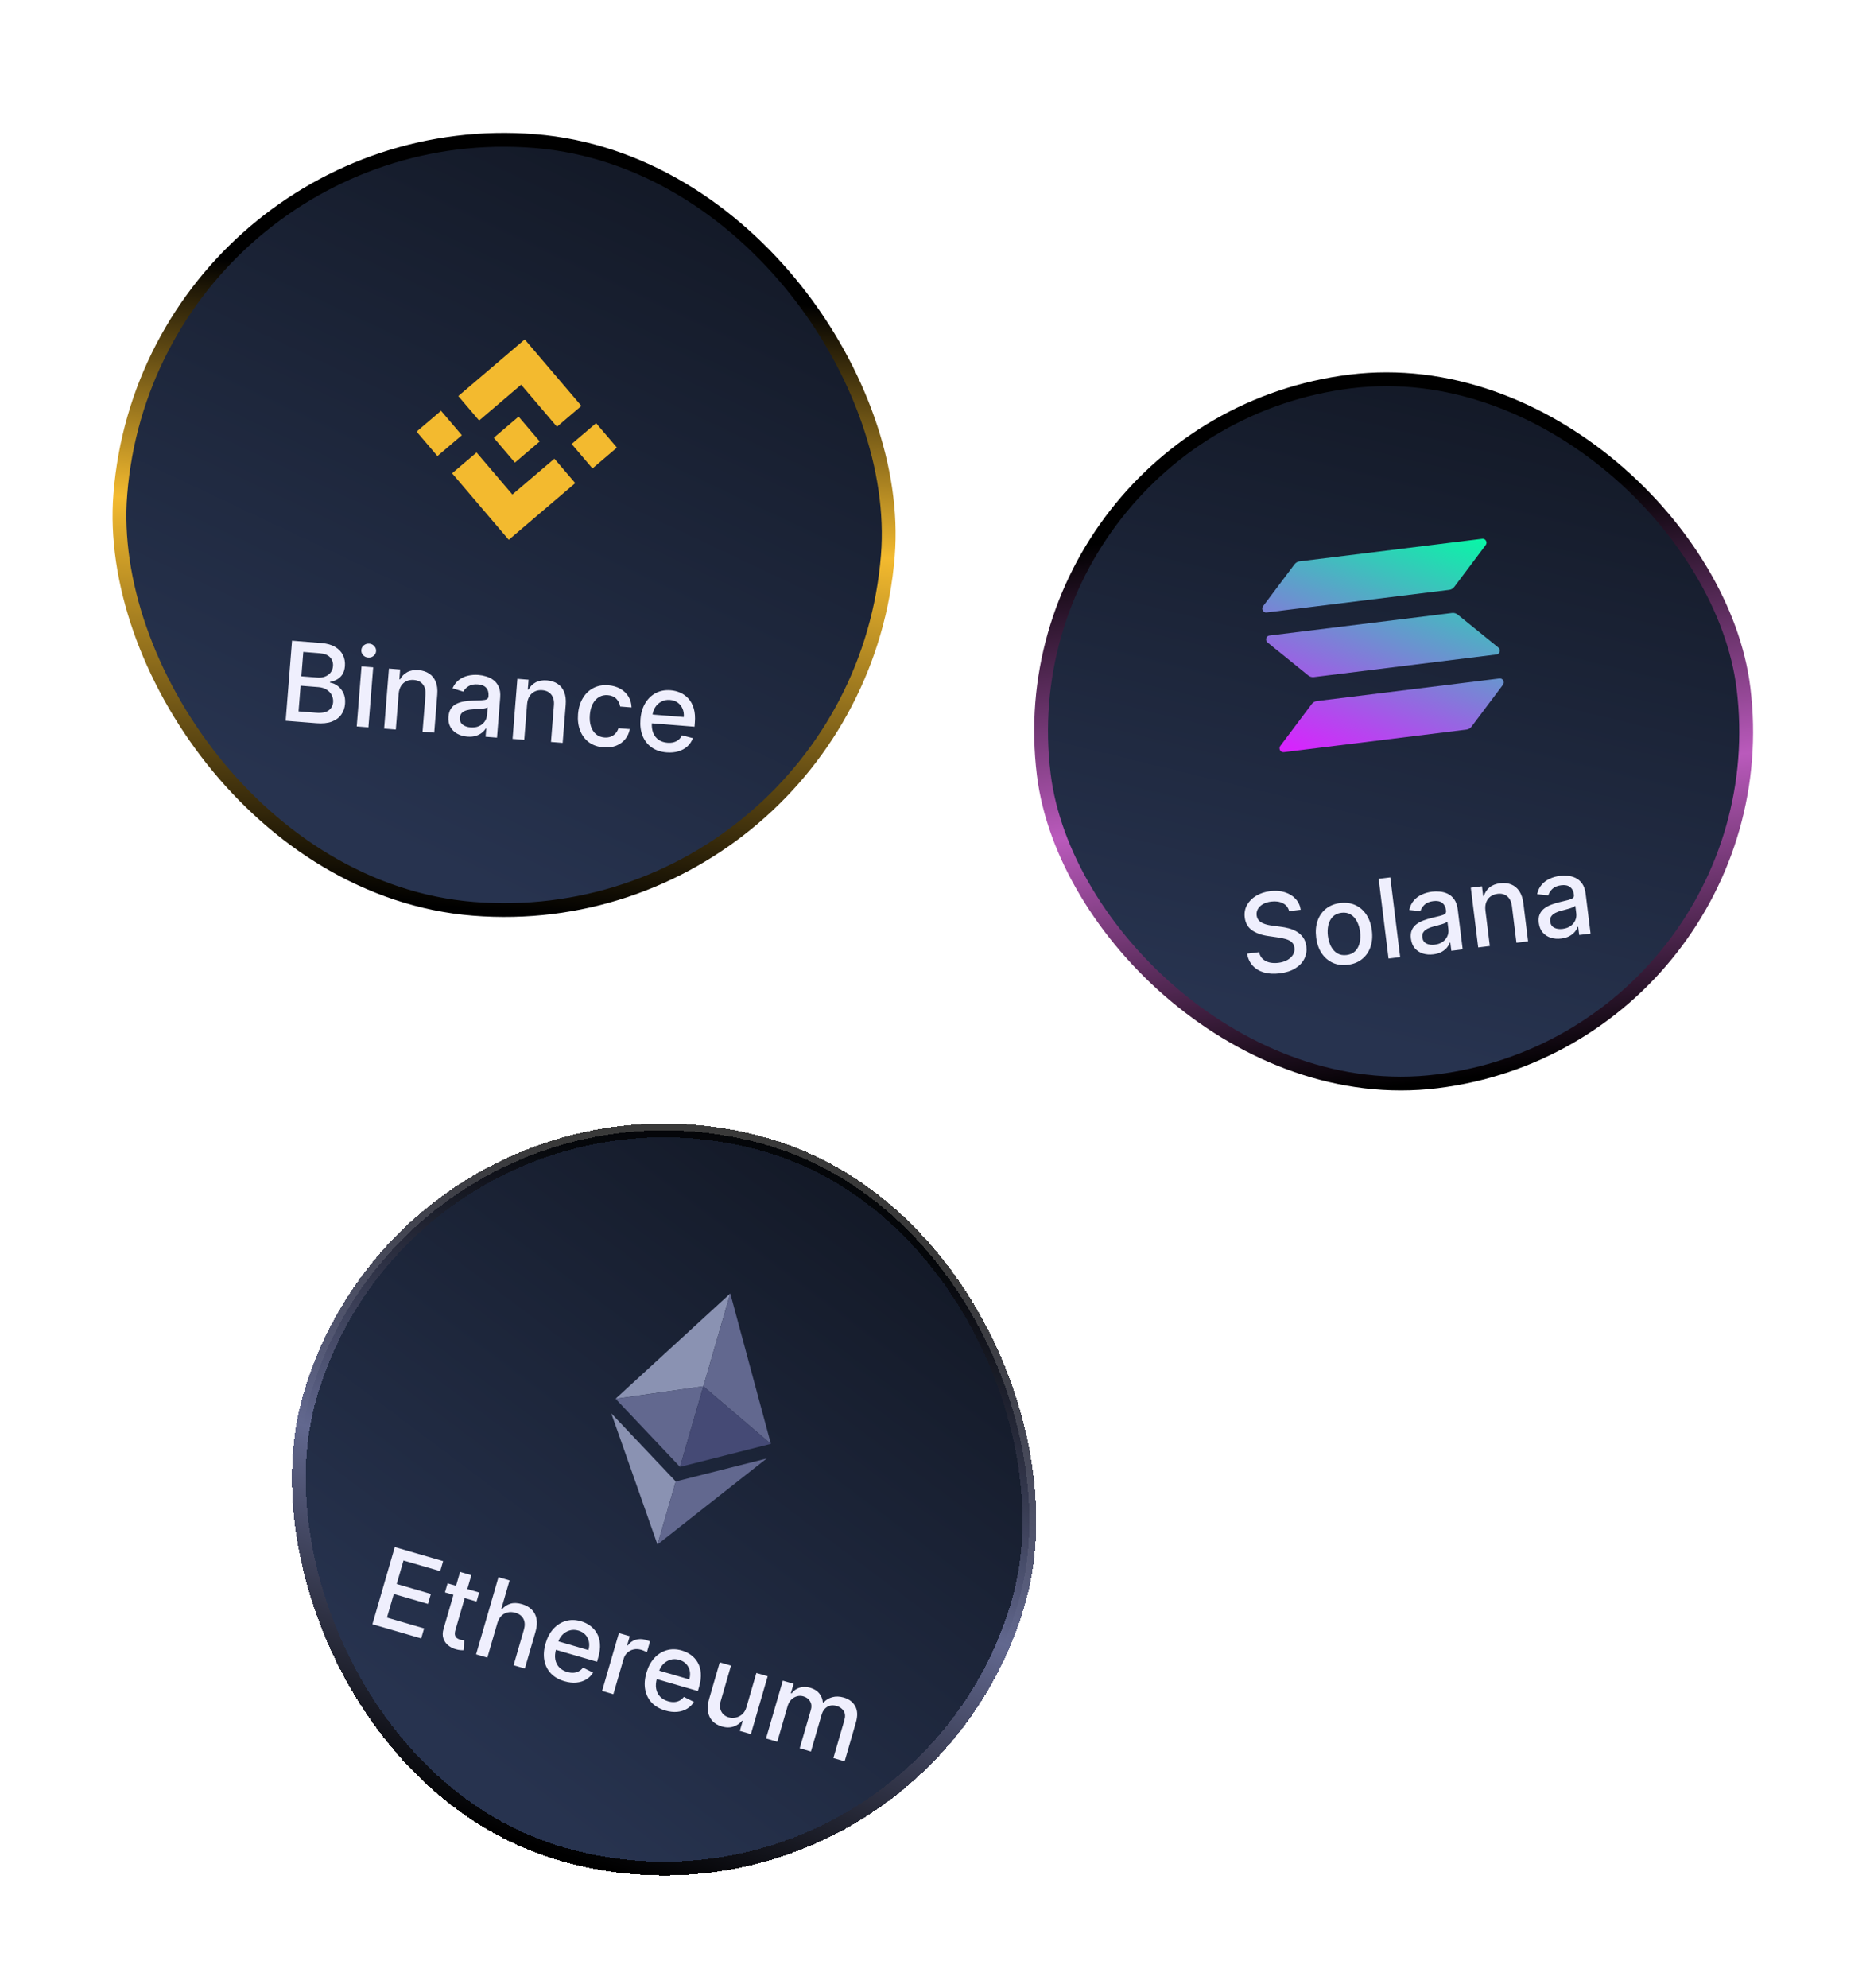 <svg width="271" height="288" viewBox="0 0 271 288" fill="none" xmlns="http://www.w3.org/2000/svg">
<g filter="url(#filter0_d_4548_87)">
<rect x="145" y="45.531" width="102.171" height="102.171" rx="51.085" transform="rotate(-7.045 145 45.531)" fill="url(#paint0_linear_4548_87)"/>
<g clip-path="url(#clip0_4548_87)">
<path d="M190.105 85.994C190.28 85.762 190.54 85.607 190.832 85.571L217.307 82.299C217.791 82.239 218.108 82.815 217.81 83.211L213.25 89.279C213.075 89.512 212.815 89.667 212.523 89.703L186.048 92.975C185.564 93.035 185.247 92.459 185.545 92.062L190.105 85.994Z" fill="url(#paint1_linear_4548_87)"/>
<path d="M187.604 65.751C187.786 65.518 188.047 65.363 188.33 65.328L214.806 62.056C215.289 61.996 215.606 62.572 215.308 62.968L210.748 69.037C210.573 69.269 210.313 69.424 210.021 69.46L183.546 72.732C183.062 72.792 182.745 72.216 183.044 71.819L187.604 65.751Z" fill="url(#paint2_linear_4548_87)"/>
<path d="M211.243 73.04C211.017 72.857 210.727 72.77 210.435 72.806L183.96 76.078C183.476 76.138 183.309 76.773 183.694 77.085L189.594 81.861C189.82 82.044 190.111 82.131 190.402 82.095L216.878 78.823C217.361 78.763 217.529 78.128 217.143 77.816L211.243 73.04Z" fill="url(#paint3_linear_4548_87)"/>
</g>
<path d="M186.819 116.009C186.693 115.483 186.393 115.1 185.921 114.861C185.448 114.618 184.881 114.537 184.219 114.619C183.746 114.677 183.345 114.803 183.018 114.996C182.69 115.186 182.447 115.422 182.287 115.705C182.13 115.984 182.072 116.287 182.113 116.614C182.147 116.888 182.24 117.117 182.392 117.301C182.549 117.484 182.74 117.63 182.968 117.739C183.198 117.844 183.441 117.927 183.697 117.987C183.952 118.043 184.195 118.085 184.428 118.114L185.592 118.268C185.972 118.312 186.364 118.388 186.771 118.494C187.177 118.601 187.561 118.759 187.923 118.97C188.285 119.181 188.59 119.46 188.839 119.807C189.092 120.154 189.251 120.587 189.315 121.105C189.396 121.759 189.298 122.361 189.023 122.91C188.751 123.459 188.313 123.92 187.711 124.292C187.111 124.664 186.361 124.905 185.459 125.017C184.594 125.124 183.829 125.079 183.163 124.883C182.498 124.686 181.956 124.358 181.536 123.899C181.116 123.435 180.845 122.858 180.721 122.167L182.469 121.951C182.555 122.364 182.733 122.695 183.004 122.944C183.279 123.189 183.61 123.356 183.999 123.445C184.391 123.531 184.811 123.545 185.258 123.49C185.751 123.429 186.179 123.298 186.544 123.097C186.911 122.891 187.189 122.635 187.376 122.33C187.563 122.02 187.634 121.678 187.587 121.302C187.545 120.96 187.413 120.692 187.19 120.498C186.971 120.303 186.688 120.155 186.339 120.053C185.995 119.951 185.609 119.871 185.182 119.813L183.771 119.609C182.815 119.472 182.036 119.192 181.435 118.77C180.837 118.348 180.488 117.734 180.389 116.93C180.306 116.265 180.415 115.661 180.715 115.121C181.014 114.58 181.455 114.134 182.038 113.783C182.62 113.429 183.298 113.204 184.073 113.108C184.855 113.012 185.561 113.064 186.193 113.264C186.829 113.464 187.349 113.784 187.754 114.222C188.159 114.657 188.407 115.183 188.499 115.802L186.819 116.009ZM195.326 123.78C194.514 123.881 193.782 123.782 193.131 123.485C192.48 123.187 191.946 122.725 191.528 122.097C191.111 121.469 190.847 120.708 190.737 119.813C190.626 118.915 190.696 118.108 190.947 117.394C191.199 116.68 191.604 116.099 192.163 115.652C192.722 115.205 193.408 114.932 194.22 114.831C195.032 114.731 195.764 114.83 196.415 115.127C197.066 115.424 197.601 115.889 198.018 116.52C198.436 117.152 198.701 117.917 198.812 118.815C198.922 119.71 198.851 120.513 198.6 121.223C198.348 121.934 197.942 122.512 197.383 122.959C196.824 123.406 196.138 123.68 195.326 123.78ZM195.157 122.364C195.683 122.299 196.102 122.106 196.413 121.785C196.725 121.464 196.935 121.062 197.043 120.58C197.155 120.096 197.177 119.577 197.108 119.02C197.04 118.468 196.892 117.97 196.666 117.529C196.443 117.083 196.141 116.741 195.76 116.502C195.38 116.262 194.926 116.175 194.4 116.24C193.87 116.306 193.447 116.501 193.133 116.826C192.822 117.151 192.61 117.557 192.499 118.044C192.391 118.527 192.371 119.045 192.439 119.597C192.508 120.154 192.653 120.653 192.876 121.095C193.102 121.536 193.405 121.875 193.786 122.11C194.17 122.345 194.627 122.43 195.157 122.364ZM201.483 111.117L202.91 122.666L201.224 122.874L199.797 111.325L201.483 111.117ZM207.722 122.266C207.174 122.333 206.665 122.293 206.196 122.145C205.727 121.993 205.339 121.738 205.031 121.379C204.727 121.019 204.54 120.556 204.47 119.988C204.409 119.499 204.454 119.086 204.603 118.747C204.751 118.408 204.974 118.126 205.271 117.903C205.568 117.679 205.908 117.496 206.291 117.353C206.674 117.21 207.067 117.089 207.471 116.989C207.983 116.865 208.398 116.764 208.716 116.687C209.034 116.605 209.261 116.511 209.397 116.402C209.532 116.294 209.587 116.138 209.562 115.935L209.557 115.896C209.496 115.403 209.31 115.039 208.999 114.803C208.691 114.566 208.264 114.481 207.719 114.549C207.151 114.619 206.72 114.8 206.424 115.092C206.131 115.38 205.942 115.684 205.855 116.004L204.226 115.839C204.349 115.289 204.571 114.831 204.892 114.463C205.216 114.091 205.606 113.802 206.061 113.597C206.517 113.388 207.005 113.251 207.528 113.187C207.874 113.144 208.245 113.14 208.643 113.175C209.044 113.206 209.426 113.307 209.791 113.48C210.16 113.652 210.478 113.923 210.745 114.295C211.012 114.663 211.184 115.162 211.262 115.794L211.973 121.546L210.326 121.749L210.18 120.565L210.112 120.573C210.03 120.805 209.893 121.039 209.701 121.277C209.509 121.514 209.251 121.724 208.926 121.905C208.601 122.086 208.2 122.207 207.722 122.266ZM207.922 120.867C208.388 120.809 208.775 120.668 209.083 120.443C209.395 120.217 209.619 119.945 209.755 119.627C209.895 119.304 209.943 118.972 209.901 118.63L209.763 117.513C209.71 117.581 209.601 117.652 209.434 117.726C209.271 117.796 209.083 117.863 208.869 117.927C208.656 117.988 208.447 118.046 208.244 118.102C208.041 118.154 207.87 118.198 207.734 118.234C207.412 118.315 207.121 118.422 206.863 118.553C206.608 118.684 206.411 118.851 206.272 119.055C206.137 119.255 206.088 119.506 206.125 119.807C206.176 120.224 206.369 120.521 206.704 120.697C207.038 120.869 207.444 120.926 207.922 120.867ZM215.269 115.917L215.905 121.06L214.219 121.268L213.148 112.607L214.767 112.407L214.941 113.816L215.048 113.803C215.191 113.32 215.457 112.913 215.848 112.582C216.242 112.251 216.764 112.045 217.414 111.965C218.005 111.892 218.537 111.952 219.011 112.145C219.485 112.335 219.874 112.657 220.178 113.112C220.482 113.567 220.679 114.151 220.767 114.865L221.448 120.375L219.762 120.583L219.106 115.277C219.028 114.649 218.804 114.179 218.434 113.866C218.062 113.549 217.591 113.426 217.02 113.497C216.629 113.545 216.291 113.672 216.008 113.879C215.728 114.086 215.52 114.363 215.384 114.712C215.251 115.057 215.213 115.458 215.269 115.917ZM226.253 119.975C225.704 120.043 225.196 120.003 224.727 119.855C224.258 119.703 223.869 119.448 223.562 119.089C223.258 118.729 223.071 118.266 223.001 117.698C222.94 117.209 222.984 116.796 223.133 116.457C223.282 116.117 223.505 115.836 223.802 115.612C224.099 115.389 224.439 115.206 224.822 115.063C225.205 114.92 225.598 114.799 226.002 114.699C226.513 114.575 226.928 114.474 227.247 114.397C227.565 114.315 227.792 114.221 227.928 114.112C228.063 114.004 228.118 113.848 228.093 113.645L228.088 113.606C228.027 113.113 227.841 112.749 227.529 112.513C227.222 112.276 226.795 112.191 226.25 112.258C225.682 112.329 225.251 112.51 224.955 112.802C224.662 113.09 224.472 113.394 224.386 113.714L222.757 113.549C222.88 112.999 223.102 112.541 223.423 112.173C223.747 111.801 224.137 111.512 224.592 111.307C225.047 111.098 225.536 110.961 226.059 110.897C226.405 110.854 226.776 110.85 227.174 110.885C227.574 110.915 227.957 111.017 228.322 111.189C228.691 111.361 229.009 111.633 229.276 112.005C229.543 112.373 229.715 112.872 229.793 113.504L230.504 119.255L228.857 119.459L228.711 118.275L228.643 118.283C228.561 118.515 228.424 118.749 228.232 118.987C228.04 119.224 227.782 119.433 227.457 119.615C227.132 119.796 226.731 119.916 226.253 119.975ZM226.453 118.577C226.919 118.519 227.306 118.378 227.614 118.153C227.926 117.927 228.15 117.655 228.286 117.337C228.426 117.014 228.474 116.682 228.432 116.34L228.294 115.223C228.241 115.291 228.132 115.362 227.965 115.436C227.802 115.506 227.614 115.573 227.4 115.637C227.187 115.698 226.978 115.756 226.775 115.812C226.572 115.864 226.401 115.908 226.265 115.944C225.943 116.025 225.652 116.132 225.394 116.263C225.139 116.394 224.942 116.561 224.803 116.765C224.668 116.965 224.618 117.216 224.656 117.516C224.707 117.934 224.9 118.23 225.235 118.407C225.569 118.579 225.975 118.636 226.453 118.577Z" fill="#EFEFFD"/>
<rect x="145" y="45.531" width="102.171" height="102.171" rx="51.085" transform="rotate(-7.045 145 45.531)" stroke="url(#paint4_linear_4548_87)" stroke-width="2"/>
</g>
<g filter="url(#filter1_d_4548_87)">
<rect x="59.797" y="135" width="106.919" height="106.919" rx="53.459" transform="rotate(16.182 59.797 135)" fill="url(#paint5_linear_4548_87)" shape-rendering="crispEdges"/>
<g clip-path="url(#clip1_4548_87)">
<path d="M105.835 171.394L89.206 186.651L101.932 184.844L105.835 171.394Z" fill="#8A92B2"/>
<path d="M101.932 184.844L89.206 186.651L98.545 196.517L101.932 184.844Z" fill="#62688F"/>
<path d="M111.716 193.183L105.835 171.394L101.932 184.844L111.716 193.183Z" fill="#62688F"/>
<path d="M98.545 196.517L111.716 193.183L101.932 184.844L98.545 196.517Z" fill="#454A75"/>
<path d="M88.591 188.769L95.28 207.766L97.931 198.631L88.591 188.769Z" fill="#8A92B2"/>
<path d="M97.931 198.631L95.28 207.766L111.108 195.303L97.931 198.631Z" fill="#62688F"/>
</g>
<path d="M53.969 219.317L57.212 208.142L64.219 210.175L63.798 211.627L58.477 210.083L57.489 213.488L62.444 214.926L62.024 216.372L57.07 214.934L56.077 218.355L61.463 219.918L61.041 221.37L53.969 219.317ZM69.442 214.72L69.062 216.03L64.484 214.701L64.864 213.392L69.442 214.72ZM66.674 211.74L68.306 212.213L66.005 220.142C65.913 220.458 65.891 220.71 65.939 220.898C65.989 221.082 66.079 221.224 66.212 221.326C66.349 221.425 66.506 221.5 66.684 221.552C66.815 221.59 66.933 221.614 67.036 221.624C67.14 221.635 67.22 221.642 67.278 221.647L67.181 223.08C67.076 223.089 66.931 223.087 66.746 223.072C66.56 223.062 66.335 223.02 66.072 222.948C65.641 222.831 65.263 222.638 64.938 222.37C64.614 222.103 64.385 221.768 64.253 221.367C64.121 220.966 64.129 220.512 64.275 220.007L66.674 211.74ZM72.07 219.174L70.626 224.151L68.995 223.678L72.237 212.502L73.847 212.969L72.641 217.127L72.744 217.157C73.072 216.763 73.476 216.492 73.957 216.344C74.438 216.195 75.004 216.216 75.655 216.405C76.229 216.571 76.697 216.835 77.058 217.196C77.422 217.558 77.654 218.008 77.755 218.546C77.86 219.082 77.811 219.698 77.608 220.397L76.061 225.728L74.43 225.255L75.919 220.12C76.098 219.505 76.078 218.983 75.86 218.553C75.642 218.119 75.252 217.82 74.688 217.656C74.302 217.544 73.933 217.526 73.58 217.601C73.231 217.677 72.922 217.848 72.656 218.114C72.394 218.377 72.199 218.731 72.07 219.174ZM81.802 227.577C80.976 227.338 80.316 226.955 79.822 226.429C79.332 225.9 79.019 225.267 78.882 224.529C78.75 223.789 78.81 222.984 79.062 222.115C79.311 221.256 79.691 220.546 80.201 219.984C80.715 219.423 81.314 219.043 81.999 218.843C82.688 218.645 83.421 218.658 84.2 218.884C84.673 219.022 85.109 219.233 85.507 219.518C85.905 219.803 86.232 220.164 86.488 220.601C86.744 221.038 86.896 221.554 86.945 222.148C86.994 222.738 86.909 223.413 86.688 224.174L86.52 224.752L79.858 222.819L80.212 221.596L85.276 223.066C85.401 222.637 85.424 222.231 85.345 221.849C85.268 221.464 85.099 221.129 84.838 220.844C84.581 220.561 84.242 220.358 83.82 220.235C83.361 220.102 82.928 220.099 82.521 220.225C82.118 220.349 81.772 220.564 81.482 220.87C81.197 221.174 80.993 221.535 80.872 221.953L80.595 222.908C80.432 223.469 80.392 223.974 80.475 224.423C80.561 224.874 80.752 225.255 81.048 225.566C81.346 225.873 81.732 226.096 82.209 226.234C82.518 226.324 82.813 226.362 83.093 226.349C83.374 226.332 83.633 226.261 83.87 226.137C84.108 226.012 84.313 225.833 84.487 225.6L85.951 226.326C85.695 226.745 85.358 227.079 84.938 227.328C84.524 227.575 84.049 227.723 83.514 227.773C82.983 227.82 82.413 227.755 81.802 227.577ZM87.257 228.977L89.689 220.596L91.266 221.053L90.88 222.385L90.967 222.41C91.251 222.003 91.623 221.727 92.083 221.58C92.549 221.431 93.027 221.428 93.518 221.571C93.62 221.6 93.739 221.639 93.875 221.686C94.015 221.734 94.123 221.776 94.2 221.81L93.747 223.37C93.687 223.333 93.576 223.279 93.415 223.209C93.255 223.135 93.091 223.074 92.924 223.025C92.539 222.913 92.171 222.895 91.822 222.971C91.477 223.045 91.175 223.2 90.918 223.437C90.66 223.67 90.479 223.968 90.374 224.332L88.888 229.45L87.257 228.977ZM96.417 231.819C95.591 231.579 94.931 231.196 94.437 230.67C93.948 230.142 93.635 229.508 93.498 228.771C93.365 228.03 93.425 227.225 93.678 226.356C93.927 225.497 94.307 224.787 94.817 224.225C95.331 223.664 95.93 223.284 96.615 223.085C97.304 222.886 98.037 222.9 98.816 223.126C99.289 223.263 99.724 223.474 100.123 223.759C100.521 224.045 100.848 224.406 101.104 224.843C101.36 225.28 101.512 225.795 101.56 226.389C101.61 226.979 101.524 227.655 101.304 228.415L101.136 228.993L94.473 227.06L94.828 225.838L99.892 227.307C100.016 226.878 100.039 226.472 99.961 226.091C99.883 225.705 99.714 225.37 99.454 225.086C99.197 224.802 98.858 224.599 98.436 224.477C97.977 224.344 97.544 224.34 97.137 224.467C96.734 224.59 96.388 224.805 96.098 225.112C95.812 225.415 95.609 225.776 95.488 226.195L95.21 227.15C95.048 227.71 95.008 228.215 95.09 228.665C95.176 229.116 95.368 229.497 95.664 229.807C95.961 230.115 96.348 230.337 96.825 230.476C97.134 230.565 97.429 230.604 97.709 230.59C97.99 230.573 98.249 230.502 98.486 230.378C98.723 230.253 98.929 230.075 99.103 229.841L100.567 230.568C100.311 230.986 99.974 231.32 99.554 231.569C99.14 231.816 98.665 231.964 98.13 232.014C97.599 232.061 97.028 231.996 96.417 231.819ZM108.191 231.283L109.614 226.378L111.251 226.853L108.819 235.234L107.215 234.769L107.636 233.317L107.549 233.292C107.226 233.683 106.809 233.966 106.296 234.141C105.789 234.313 105.22 234.308 104.591 234.126C104.053 233.969 103.61 233.713 103.264 233.356C102.923 232.997 102.702 232.548 102.602 232.01C102.505 231.473 102.557 230.859 102.758 230.168L104.305 224.837L105.936 225.31L104.446 230.445C104.281 231.016 104.307 231.517 104.525 231.947C104.744 232.377 105.106 232.666 105.611 232.812C105.917 232.901 106.243 232.913 106.589 232.848C106.939 232.783 107.259 232.626 107.549 232.375C107.842 232.125 108.056 231.761 108.191 231.283ZM111.011 235.87L113.443 227.489L115.01 227.943L114.614 229.307L114.717 229.337C115.026 228.926 115.416 228.649 115.888 228.506C116.36 228.359 116.873 228.366 117.426 228.526C117.986 228.689 118.417 228.956 118.72 229.327C119.026 229.7 119.203 230.142 119.252 230.653L119.339 230.679C119.669 230.289 120.091 230.025 120.604 229.886C121.119 229.744 121.678 229.76 122.282 229.935C123.043 230.156 123.594 230.574 123.936 231.19C124.281 231.807 124.315 232.596 124.036 233.556L122.405 239.177L120.773 238.703L122.36 233.235C122.525 232.668 122.489 232.212 122.254 231.868C122.019 231.523 121.686 231.289 121.257 231.164C120.726 231.01 120.266 231.054 119.876 231.296C119.487 231.534 119.219 231.908 119.071 232.417L117.521 237.759L115.895 237.287L117.512 231.716C117.644 231.261 117.608 230.855 117.404 230.496C117.201 230.137 116.872 229.892 116.417 229.76C116.108 229.67 115.798 229.669 115.489 229.757C115.184 229.842 114.91 230.005 114.667 230.246C114.427 230.488 114.252 230.798 114.142 231.176L112.643 236.344L111.011 235.87Z" fill="#EFEFFD"/>
<rect x="59.797" y="135" width="106.919" height="106.919" rx="53.459" transform="rotate(16.182 59.797 135)" stroke="url(#paint6_linear_4548_87)" stroke-width="2" shape-rendering="crispEdges"/>
</g>
<g filter="url(#filter2_d_4548_87)">
<rect x="21.875" width="111.585" height="111.585" rx="55.792" transform="rotate(4.562 21.875 0)" fill="url(#paint7_linear_4548_87)"/>
<g clip-path="url(#clip2_4548_87)">
<path d="M69.434 44.923L75.522 39.735L80.713 45.826L84.255 42.807L76.045 33.173L66.415 41.38L69.434 44.923Z" fill="#F3BA2F"/>
<path d="M66.933 47.054L63.914 43.512L60.372 46.531L63.39 50.073L66.933 47.054Z" fill="#F3BA2F"/>
<path d="M69.064 49.556L74.253 55.643L80.343 50.453L83.364 53.993L83.362 53.995L73.729 62.205L65.522 52.575L65.518 52.57L69.064 49.556Z" fill="#F3BA2F"/>
<path d="M85.861 51.867L89.403 48.848L86.384 45.306L82.842 48.325L85.861 51.867Z" fill="#F3BA2F"/>
<path d="M78.215 47.953L78.216 47.953L75.153 44.358L72.497 46.622L72.496 46.622L72.191 46.883L71.562 47.419L71.557 47.423L71.561 47.428L74.621 51.02L78.216 47.956L78.218 47.955L78.215 47.953Z" fill="#F3BA2F"/>
</g>
<path d="M41.396 88.424L42.322 76.824L46.57 77.163C47.393 77.229 48.064 77.419 48.582 77.734C49.1 78.045 49.475 78.442 49.707 78.924C49.938 79.402 50.031 79.928 49.986 80.502C49.947 80.986 49.826 81.386 49.622 81.704C49.418 82.019 49.159 82.264 48.845 82.44C48.535 82.613 48.198 82.731 47.836 82.793L47.827 82.906C48.211 82.956 48.577 83.111 48.925 83.37C49.276 83.626 49.556 83.973 49.765 84.412C49.973 84.85 50.053 85.37 50.005 85.97C49.958 86.563 49.776 87.084 49.459 87.534C49.146 87.98 48.689 88.318 48.09 88.547C47.49 88.773 46.741 88.85 45.843 88.778L41.396 88.424ZM43.266 87.062L45.792 87.264C46.631 87.331 47.244 87.216 47.632 86.921C48.021 86.625 48.234 86.233 48.273 85.746C48.302 85.38 48.237 85.037 48.076 84.716C47.916 84.395 47.671 84.131 47.342 83.922C47.016 83.714 46.619 83.591 46.151 83.553L43.563 83.347L43.266 87.062ZM43.672 81.982L46.017 82.169C46.409 82.2 46.768 82.153 47.094 82.027C47.423 81.901 47.691 81.71 47.898 81.453C48.108 81.192 48.229 80.875 48.258 80.501C48.297 80.022 48.161 79.606 47.851 79.255C47.541 78.903 47.038 78.7 46.343 78.644L43.953 78.453L43.672 81.982ZM51.696 89.246L52.39 80.546L54.084 80.681L53.389 89.381L51.696 89.246ZM53.352 79.272C53.058 79.248 52.813 79.13 52.617 78.917C52.425 78.7 52.34 78.454 52.362 78.178C52.385 77.899 52.508 77.669 52.731 77.489C52.958 77.306 53.219 77.226 53.514 77.25C53.808 77.273 54.051 77.393 54.243 77.61C54.439 77.823 54.526 78.07 54.503 78.349C54.481 78.625 54.357 78.854 54.129 79.037C53.906 79.217 53.647 79.295 53.352 79.272ZM57.773 84.532L57.361 89.698L55.668 89.562L56.362 80.863L57.987 80.992L57.874 82.408L57.982 82.417C58.219 81.972 58.562 81.627 59.011 81.382C59.464 81.137 60.017 81.04 60.67 81.093C61.263 81.14 61.772 81.306 62.197 81.591C62.623 81.872 62.94 82.265 63.146 82.772C63.353 83.279 63.428 83.891 63.37 84.608L62.929 90.142L61.235 90.007L61.661 84.677C61.711 84.046 61.586 83.54 61.286 83.159C60.986 82.775 60.549 82.559 59.975 82.513C59.582 82.482 59.226 82.539 58.907 82.685C58.591 82.83 58.332 83.061 58.128 83.375C57.928 83.686 57.81 84.071 57.773 84.532ZM67.716 90.718C67.165 90.674 66.675 90.532 66.246 90.292C65.817 90.049 65.487 89.721 65.258 89.307C65.033 88.894 64.943 88.403 64.988 87.832C65.028 87.341 65.154 86.945 65.368 86.643C65.582 86.341 65.857 86.11 66.193 85.951C66.529 85.791 66.898 85.68 67.302 85.617C67.707 85.555 68.116 85.515 68.532 85.499C69.058 85.48 69.484 85.465 69.812 85.453C70.14 85.437 70.382 85.39 70.536 85.311C70.691 85.232 70.776 85.091 70.792 84.887L70.795 84.847C70.835 84.353 70.726 83.958 70.468 83.664C70.214 83.37 69.813 83.201 69.266 83.158C68.696 83.112 68.236 83.203 67.888 83.43C67.543 83.653 67.296 83.912 67.147 84.208L65.584 83.719C65.815 83.205 66.125 82.801 66.513 82.505C66.906 82.206 67.346 82.001 67.834 81.892C68.321 81.779 68.828 81.743 69.353 81.785C69.7 81.813 70.065 81.884 70.447 81.998C70.833 82.109 71.188 82.285 71.51 82.527C71.837 82.77 72.094 83.1 72.281 83.518C72.468 83.932 72.537 84.456 72.486 85.09L72.025 90.868L70.371 90.736L70.466 89.546L70.398 89.541C70.271 89.751 70.09 89.953 69.854 90.147C69.618 90.341 69.323 90.494 68.968 90.606C68.613 90.719 68.196 90.756 67.716 90.718ZM68.193 89.388C68.661 89.425 69.069 89.364 69.416 89.206C69.767 89.048 70.041 88.826 70.238 88.542C70.44 88.254 70.554 87.938 70.582 87.595L70.671 86.473C70.606 86.529 70.484 86.576 70.306 86.615C70.133 86.651 69.935 86.678 69.713 86.699C69.491 86.715 69.275 86.73 69.065 86.744C68.855 86.754 68.68 86.763 68.539 86.77C68.207 86.786 67.901 86.832 67.621 86.908C67.345 86.985 67.119 87.109 66.942 87.281C66.769 87.45 66.67 87.685 66.646 87.987C66.613 88.406 66.742 88.736 67.034 88.976C67.327 89.212 67.713 89.349 68.193 89.388ZM76.386 86.017L75.974 91.183L74.281 91.047L74.975 82.348L76.6 82.478L76.487 83.894L76.595 83.902C76.832 83.457 77.175 83.112 77.624 82.867C78.076 82.622 78.629 82.525 79.282 82.578C79.875 82.625 80.385 82.791 80.81 83.076C81.236 83.357 81.552 83.751 81.759 84.257C81.966 84.764 82.04 85.376 81.983 86.093L81.541 91.627L79.848 91.492L80.273 86.162C80.324 85.531 80.199 85.026 79.898 84.644C79.599 84.26 79.162 84.044 78.588 83.998C78.195 83.967 77.839 84.024 77.52 84.17C77.204 84.316 76.944 84.546 76.741 84.86C76.541 85.171 76.423 85.557 76.386 86.017ZM87.463 92.276C86.621 92.209 85.911 91.96 85.334 91.531C84.76 91.097 84.338 90.529 84.068 89.828C83.797 89.126 83.696 88.339 83.766 87.467C83.836 86.583 84.065 85.817 84.451 85.167C84.837 84.514 85.348 84.021 85.983 83.688C86.617 83.355 87.344 83.221 88.163 83.286C88.824 83.339 89.403 83.509 89.901 83.795C90.399 84.078 90.789 84.451 91.072 84.915C91.358 85.378 91.507 85.905 91.521 86.495L89.873 86.364C89.815 85.949 89.635 85.581 89.334 85.261C89.037 84.94 88.618 84.759 88.078 84.716C87.606 84.678 87.183 84.77 86.808 84.991C86.437 85.208 86.135 85.537 85.902 85.978C85.67 86.416 85.529 86.944 85.48 87.564C85.429 88.198 85.481 88.753 85.637 89.229C85.793 89.705 86.037 90.084 86.367 90.365C86.702 90.646 87.109 90.806 87.589 90.844C87.91 90.87 88.205 90.834 88.475 90.738C88.749 90.638 88.984 90.484 89.179 90.275C89.378 90.067 89.526 89.809 89.623 89.501L91.271 89.633C91.165 90.191 90.942 90.678 90.601 91.096C90.26 91.513 89.823 91.828 89.289 92.04C88.759 92.252 88.15 92.331 87.463 92.276ZM96.597 93.005C95.74 92.936 95.017 92.694 94.427 92.279C93.841 91.86 93.406 91.302 93.124 90.607C92.845 89.909 92.742 89.108 92.814 88.206C92.885 87.315 93.114 86.543 93.5 85.889C93.891 85.237 94.401 84.743 95.032 84.41C95.666 84.077 96.388 83.942 97.196 84.007C97.687 84.046 98.156 84.165 98.604 84.364C99.051 84.563 99.445 84.851 99.783 85.228C100.122 85.605 100.374 86.079 100.542 86.651C100.709 87.219 100.761 87.897 100.698 88.687L100.65 89.287L93.735 88.735L93.836 87.466L99.092 87.886C99.128 87.44 99.069 87.039 98.915 86.68C98.761 86.319 98.528 86.025 98.216 85.798C97.907 85.572 97.534 85.442 97.096 85.407C96.62 85.369 96.195 85.453 95.821 85.659C95.452 85.861 95.156 86.141 94.933 86.5C94.715 86.855 94.589 87.249 94.554 87.683L94.475 88.675C94.429 89.256 94.491 89.759 94.662 90.183C94.838 90.607 95.102 90.942 95.454 91.187C95.808 91.428 96.231 91.568 96.726 91.607C97.047 91.633 97.343 91.611 97.615 91.541C97.887 91.468 98.126 91.347 98.334 91.177C98.541 91.007 98.707 90.791 98.83 90.527L100.41 90.944C100.244 91.405 99.981 91.8 99.62 92.129C99.263 92.454 98.828 92.695 98.314 92.851C97.804 93.004 97.232 93.055 96.597 93.005Z" fill="#EFEFFD"/>
<rect x="21.875" width="111.585" height="111.585" rx="55.792" transform="rotate(4.562 21.875 0)" stroke="url(#paint8_linear_4548_87)" stroke-width="2"/>
</g>
<defs>
<filter id="filter0_d_4548_87" x="129" y="33" width="145.931" height="145.931" filterUnits="userSpaceOnUse" color-interpolation-filters="sRGB">
<feFlood flood-opacity="0" result="BackgroundImageFix"/>
<feColorMatrix in="SourceAlpha" type="matrix" values="0 0 0 0 0 0 0 0 0 0 0 0 0 0 0 0 0 0 127 0" result="hardAlpha"/>
<feOffset dy="16"/>
<feGaussianBlur stdDeviation="8"/>
<feComposite in2="hardAlpha" operator="out"/>
<feColorMatrix type="matrix" values="0 0 0 0 0 0 0 0 0 0 0 0 0 0 0 0 0 0 0.16 0"/>
<feBlend mode="normal" in2="BackgroundImageFix" result="effect1_dropShadow_4548_87"/>
<feBlend mode="normal" in="SourceGraphic" in2="effect1_dropShadow_4548_87" result="shape"/>
</filter>
<filter id="filter1_d_4548_87" x="14" y="135" width="164.48" height="164.48" filterUnits="userSpaceOnUse" color-interpolation-filters="sRGB">
<feFlood flood-opacity="0" result="BackgroundImageFix"/>
<feColorMatrix in="SourceAlpha" type="matrix" values="0 0 0 0 0 0 0 0 0 0 0 0 0 0 0 0 0 0 127 0" result="hardAlpha"/>
<feOffset dy="16"/>
<feGaussianBlur stdDeviation="8"/>
<feComposite in2="hardAlpha" operator="out"/>
<feColorMatrix type="matrix" values="0 0 0 0 0 0 0 0 0 0 0 0 0 0 0 0 0 0 0.16 0"/>
<feBlend mode="normal" in2="BackgroundImageFix" result="effect1_dropShadow_4548_87"/>
<feBlend mode="normal" in="SourceGraphic" in2="effect1_dropShadow_4548_87" result="shape"/>
</filter>
<filter id="filter2_d_4548_87" x="-3" y="0" width="152.106" height="152.106" filterUnits="userSpaceOnUse" color-interpolation-filters="sRGB">
<feFlood flood-opacity="0" result="BackgroundImageFix"/>
<feColorMatrix in="SourceAlpha" type="matrix" values="0 0 0 0 0 0 0 0 0 0 0 0 0 0 0 0 0 0 127 0" result="hardAlpha"/>
<feOffset dy="16"/>
<feGaussianBlur stdDeviation="8"/>
<feComposite in2="hardAlpha" operator="out"/>
<feColorMatrix type="matrix" values="0 0 0 0 0 0 0 0 0 0 0 0 0 0 0 0 0 0 0.16 0"/>
<feBlend mode="normal" in2="BackgroundImageFix" result="effect1_dropShadow_4548_87"/>
<feBlend mode="normal" in="SourceGraphic" in2="effect1_dropShadow_4548_87" result="shape"/>
</filter>
<linearGradient id="paint0_linear_4548_87" x1="196.085" y1="147.702" x2="263.912" y2="-31.743" gradientUnits="userSpaceOnUse">
<stop offset="0.018" stop-color="#27334F"/>
<stop offset="1"/>
</linearGradient>
<linearGradient id="paint1_linear_4548_87" x1="211.876" y1="59.13" x2="196.92" y2="97.335" gradientUnits="userSpaceOnUse">
<stop stop-color="#00FFA3"/>
<stop offset="1" stop-color="#DC1FFF"/>
</linearGradient>
<linearGradient id="paint2_linear_4548_87" x1="203.328" y1="55.784" x2="188.373" y2="93.989" gradientUnits="userSpaceOnUse">
<stop stop-color="#00FFA3"/>
<stop offset="1" stop-color="#DC1FFF"/>
</linearGradient>
<linearGradient id="paint3_linear_4548_87" x1="207.575" y1="57.446" x2="192.619" y2="95.651" gradientUnits="userSpaceOnUse">
<stop stop-color="#00FFA3"/>
<stop offset="1" stop-color="#DC1FFF"/>
</linearGradient>
<linearGradient id="paint4_linear_4548_87" x1="196.085" y1="147.702" x2="196.085" y2="64.352" gradientUnits="userSpaceOnUse">
<stop/>
<stop offset="0.5" stop-color="#BA5ABC"/>
<stop offset="1"/>
</linearGradient>
<linearGradient id="paint5_linear_4548_87" x1="113.256" y1="241.919" x2="184.235" y2="54.135" gradientUnits="userSpaceOnUse">
<stop offset="0.018" stop-color="#27334F"/>
<stop offset="1"/>
</linearGradient>
<linearGradient id="paint6_linear_4548_87" x1="113.256" y1="241.919" x2="115.294" y2="143.78" gradientUnits="userSpaceOnUse">
<stop/>
<stop offset="0.49" stop-color="#62688F"/>
<stop offset="1" stop-opacity="0.777"/>
</linearGradient>
<linearGradient id="paint7_linear_4548_87" x1="77.667" y1="111.585" x2="151.743" y2="-84.394" gradientUnits="userSpaceOnUse">
<stop offset="0.018" stop-color="#27334F"/>
<stop offset="1"/>
</linearGradient>
<linearGradient id="paint8_linear_4548_87" x1="77.667" y1="111.585" x2="77.667" y2="20.555" gradientUnits="userSpaceOnUse">
<stop/>
<stop offset="0.609" stop-color="#F3BA2F"/>
<stop offset="1"/>
</linearGradient>
<clipPath id="clip0_4548_87">
<rect width="33.425" height="27.158" fill="white" transform="translate(182.175 66.089) rotate(-7.045)"/>
</clipPath>
<clipPath id="clip1_4548_87">
<rect width="43.283" height="43.283" fill="white" transform="translate(84.692 163.381) rotate(16.182)"/>
</clipPath>
<clipPath id="clip2_4548_87">
<rect width="29.123" height="29.123" fill="white" transform="translate(61.655 32.025) rotate(4.562)"/>
</clipPath>
</defs>
</svg>
